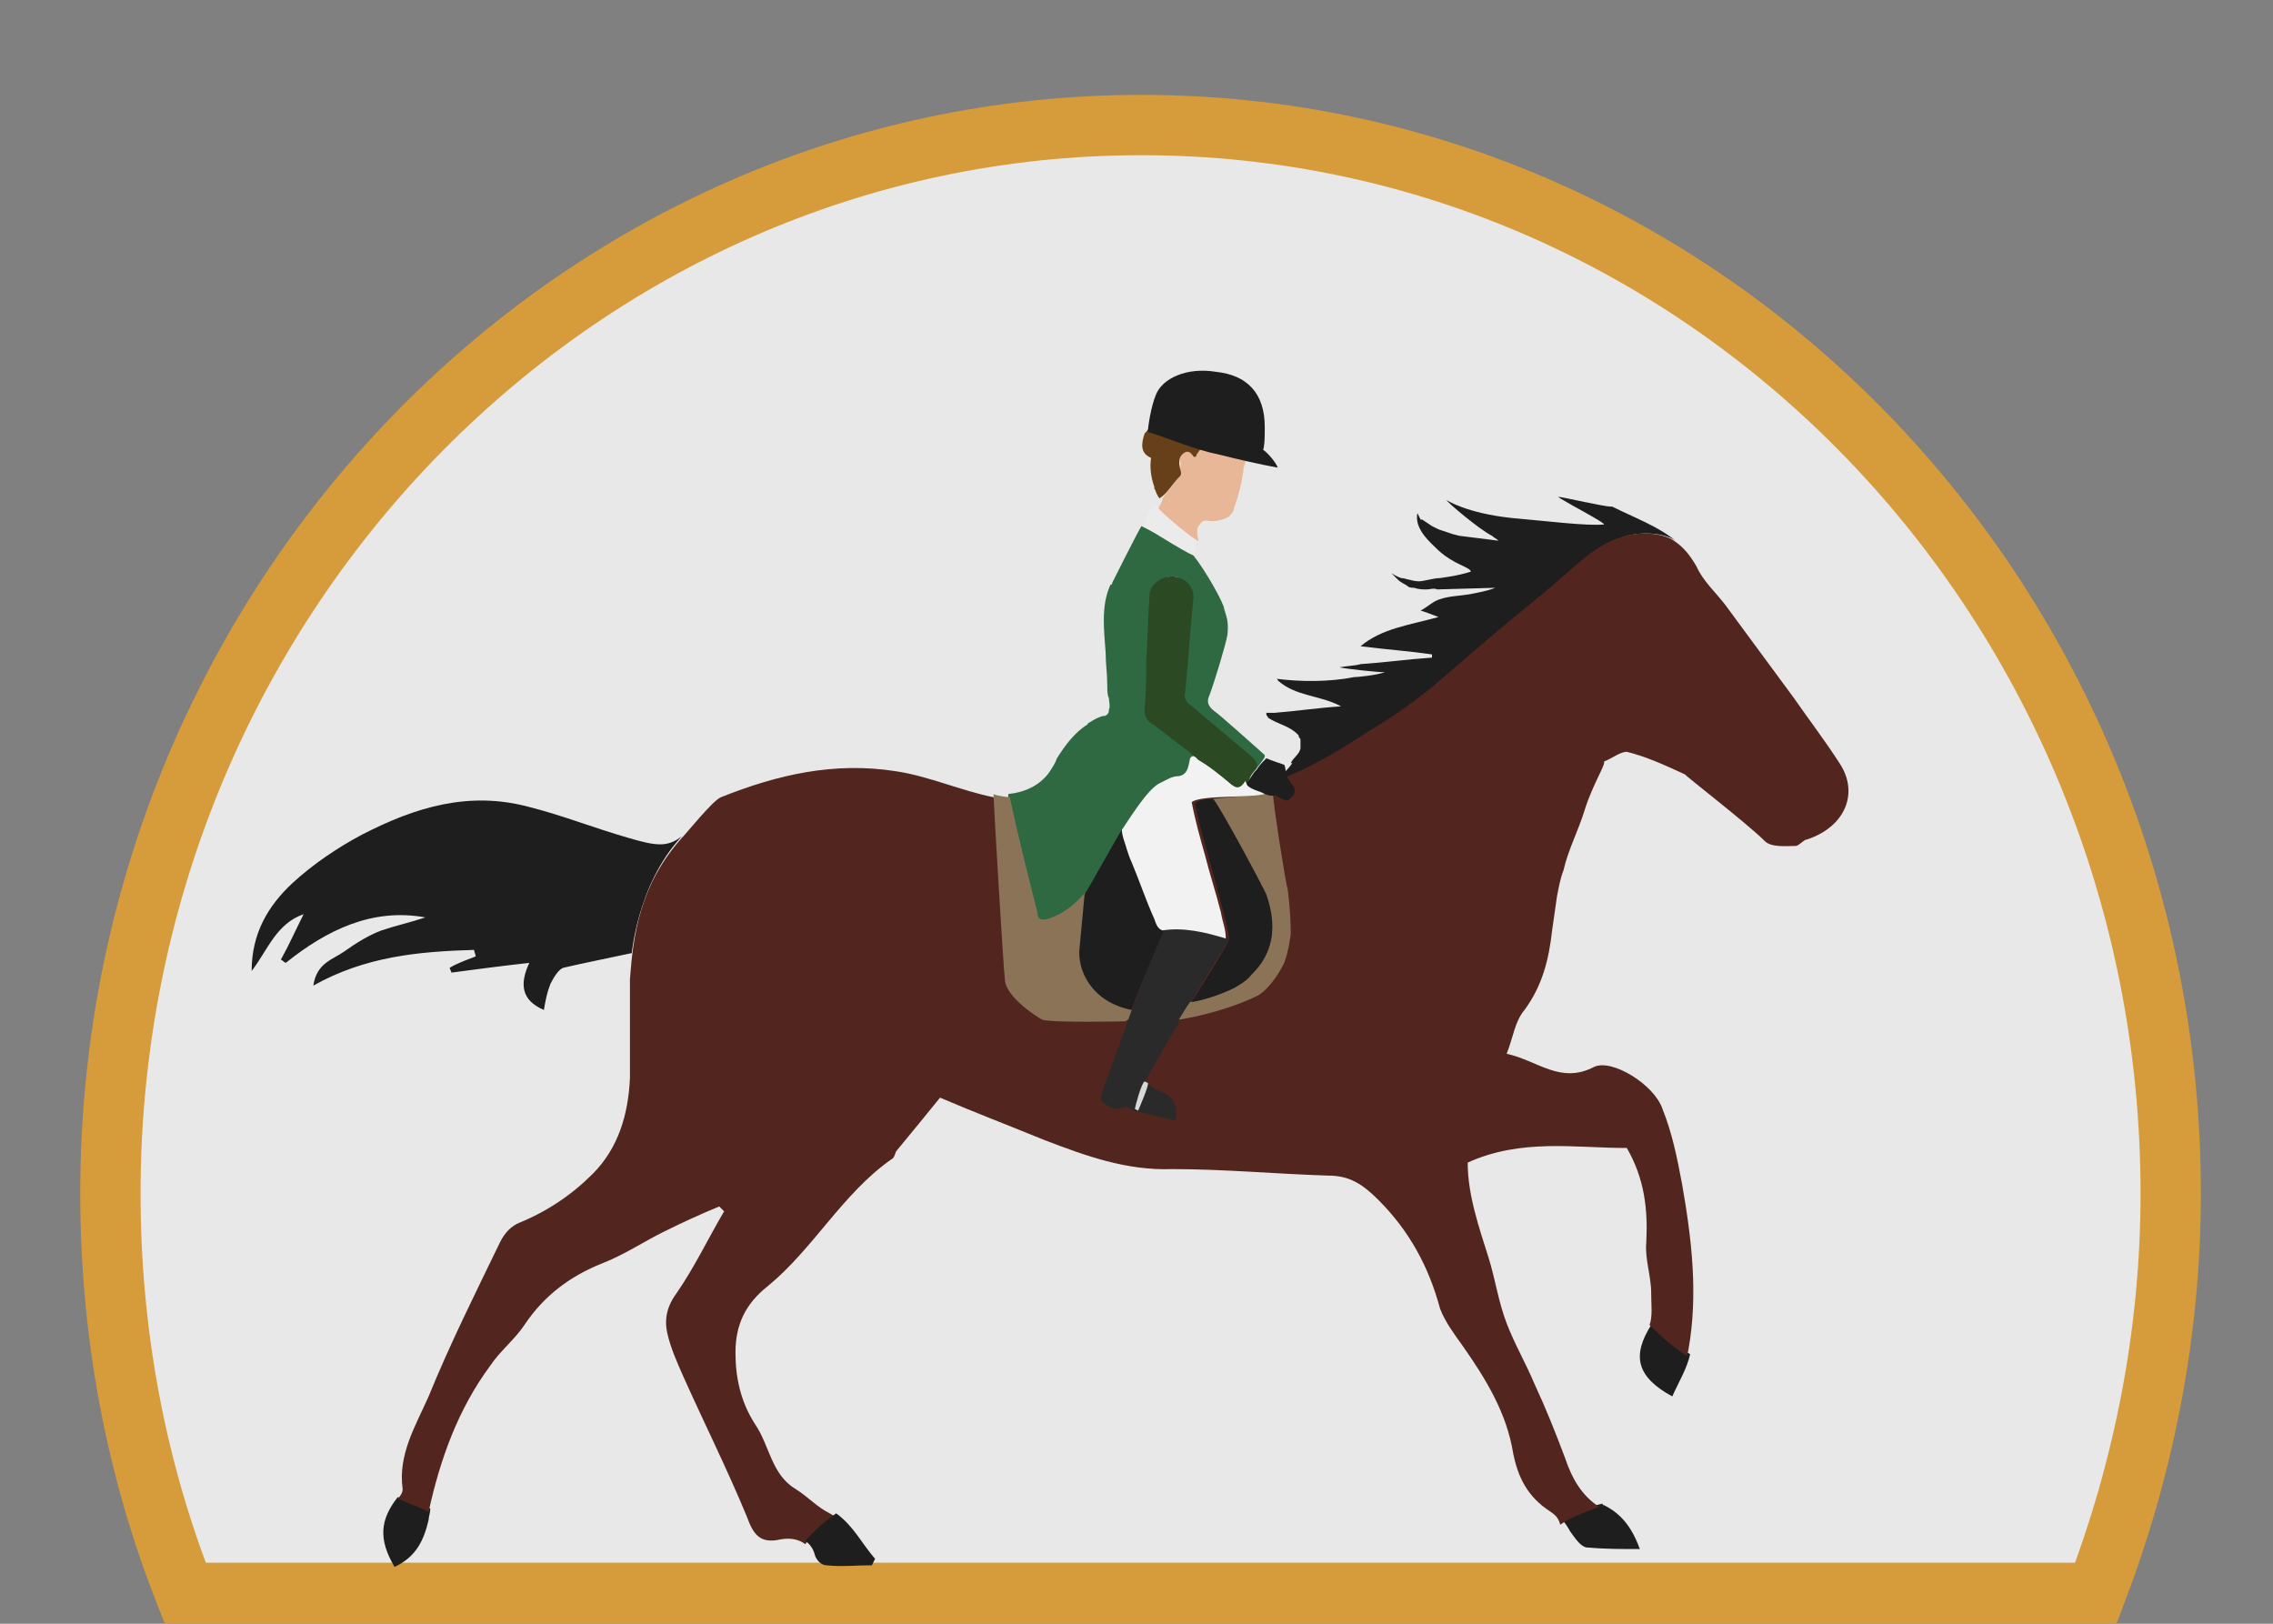<?xml version="1.0" encoding="utf-8"?>
<!-- Generator: Adobe Illustrator 23.0.3, SVG Export Plug-In . SVG Version: 6.00 Build 0)  -->
<svg version="1.1" id="bet3" xmlns="http://www.w3.org/2000/svg" xmlns:xlink="http://www.w3.org/1999/xlink" x="0px" y="0px"
	 viewBox="0 0 140 100" style="enable-background:new 0 0 140 100;" xml:space="preserve">
<rect x="0" y="0" width="140" height="100" fill="#808080" stroke="none"/>
<style type="text/css">
	.st0{fill:#E8E8E8;stroke:#D69B3A;stroke-width:3.715;stroke-miterlimit:10;}
	.st1{fill:#1E1E1E;}
	.st2{opacity:0.56;fill:#999999;enable-background:new    ;}
	.st3{fill:#52261F;}
	.st4{fill:#2E6942;}
	.st5{fill:#8B7357;}
	.st6{fill:#E8B797;}
	.st7{fill:#ECEBEB;}
	.st8{fill:#2A2A2A;}
	.st9{fill:#673F19;}
	.st10{fill:#2B4A23;}
	.st11{fill:#F3F2F2;}
	.st12{fill:#D7D9D7;}
</style>
<g id="clickHorse">
</g>
<g>
	<g>
		<path class="st0" d="M70.3,7.7c-35,0-63.5,29.5-63.5,65.8c0,8.7,1.6,17,4.6,24.6h117.7c2.9-7.6,4.6-15.9,4.6-24.6
			C133.7,37.2,105.3,7.7,70.3,7.7z"/>
	</g>
	<g>
		<g>
			<path class="st1" d="M38.7,51.6c-2.1-0.6-4.1-1.4-6.1-1.9c-3.7-1-7,0-10.3,1.7c-1.5,0.8-3,1.8-4.3,3c-1.5,1.4-2.5,3.1-2.5,5.4
				c1-1.3,1.5-2.9,3.2-3.5c-0.5,1-0.9,1.9-1.4,2.8c0.2,0.1,0.1,0.1,0.3,0.2c2.5-2,5.3-3.4,8.6-2.8c-0.9,0.3-1.8,0.5-2.7,0.8
				c-0.8,0.3-1.6,0.8-2.3,1.3c-0.7,0.5-1.7,0.7-1.9,2.1c3.2-1.8,6.5-2.1,9.9-2.2c0,0.1,0.1,0.3,0.1,0.4c-0.5,0.2-1.1,0.4-1.6,0.7
				c0,0.1,0.1,0.2,0.1,0.3c1.5-0.2,3-0.4,4.8-0.6c-0.6,1.3-0.5,2.3,0.9,2.9c0.1-0.6,0.2-1.1,0.4-1.6c0.2-0.4,0.5-0.9,0.8-1
				c1.3-0.3,2.8-0.6,4.2-0.9c0,0.5,0.2-4.1,3.1-7.2C41.1,52.2,40.4,52.1,38.7,51.6z"/>
			<g>
				<path class="st1" d="M95.2,36.5c2.5-2.1,3-2.8,4.7-3.4c1.1-0.4,2.6-0.3,3.3,0.2c-1.1-0.9-2.5-1.4-3.9-2.1c0,0,0,0-0.1,0
					c-0.4,0-3-0.6-3.2-0.6c-0.1,0,0.3,0.2,0.8,0.5c0.9,0.5,2,1.1,2,1.2c-1.1,0.1-3.4-0.2-5.7-0.4c-2.8-0.3-4-1.1-4-1.1
					c0,0.1,2,1.8,2.8,2.2c0.1,0.1,0.3,0.2,0.4,0.3l-1.6-0.2L89.9,33l-0.4-0.1l-0.3-0.1l-0.3-0.1l-0.3-0.1l-0.4-0.2l-0.3-0.2
					l-0.3-0.2L87.5,32l-0.1-0.2l-0.1-0.2c-0.2,1,0.8,1.8,1.3,2.3c1,0.9,1.9,1,2,1.3c-0.6,0.2-1.2,0.3-1.9,0.4c-0.4,0-1,0.2-1.3,0.2
					c0,0-0.3,0-0.6-0.1c-0.1,0-0.3-0.1-0.5-0.1c-0.3-0.1-0.6-0.3-0.6-0.3s0.2,0.2,0.4,0.4c0.2,0.2,0.5,0.3,0.6,0.4
					c0.1,0.1,0.3,0.1,0.4,0.1c0.3,0.1,0.5,0.1,0.8,0.1c0.1,0,0.5-0.1,0.6,0l3.6-0.1c-0.5,0.2-1.1,0.3-1.6,0.4
					c-0.6,0.1-1.2,0.1-1.8,0.3c-0.4,0.1-0.8,0.5-1.2,0.7c0.3,0.1,0.6,0.2,1.1,0.4c-1.8,0.5-3.5,0.7-4.8,1.8c1.6,0.2,3,0.3,4.4,0.5
					c0,0.1,0,0.1,0,0.2c-1.5,0.1-2.9,0.3-4.4,0.4c-0.3,0.1-0.8,0.1-1.3,0.2c0.5,0.1,2.3,0.3,2.8,0.3c-0.6,0.2-1.7,0.3-1.9,0.3
					c-1.5,0.3-3.3,0.3-4.8,0.1c0.1,0,0.1,0.1,0.1,0.1c1.1,1,2.6,0.9,3.9,1.6c-1.5,0.1-2.8,0.3-4.1,0.4c-0.1,0-0.3,0-0.5,0
					c0,0,0,0.1,0,0.1c0,0.1,0.1,0.1,0.1,0.2c0.6,0.4,1.3,0.5,1.8,1c0.1,0.1,0.1,0.1,0.1,0.2c0,0,0,0,0,0c0.1,0.1,0.1,0.1,0.1,0.2
					c0,0.1,0,0.3,0,0.5c-0.1,0.4-0.4,0.5-0.6,0.9c0,0,0,0,0,0c0,0,0,0,0,0s0,0,0,0c0,0,0,0,0.1,0c-0.5,0.7-1.1,1.1-1.8,1.4
					c3.1-0.8,5.9-2.9,7.4-3.8C88.6,42.4,88.9,41.6,95.2,36.5z"/>
				<path class="st2" d="M76.9,48.5c0,0,0.1,0,0.1,0.1c0.2-0.1,0.4-0.1,0.6-0.3C77.4,48.4,77.2,48.5,76.9,48.5z"/>
				<path class="st1" d="M101.7,81.6c-1.2,1.9-0.9,3.2,1.3,4.4c0.4-0.9,0.9-1.7,1.1-2.6C103.3,82.9,102.5,82.2,101.7,81.6
					C101.8,81.5,101.7,81.5,101.7,81.6z"/>
				<path class="st1" d="M96.7,94.3c0.3,0.4,0.6,0.9,1,1c1.1,0.1,2.1,0.1,3.3,0.1c-0.5-1.4-1.2-2.2-2.2-2.7c0,0-0.1,0-0.1-0.1
					c-0.9,0.2-1.7,0.6-2.4,1.1C96.4,93.8,96.6,94.1,96.7,94.3z"/>
				<path class="st1" d="M24.5,92.2c-1.1,1.4-1.2,2.6-0.2,4.3c1.3-0.6,1.8-1.6,2.1-2.9c0-0.2,0.1-0.4,0.1-0.7
					C25.8,92.7,25.1,92.4,24.5,92.2C24.5,92.2,24.5,92.2,24.5,92.2z"/>
				<path class="st3" d="M113.3,47c-0.9-1.4-1.9-2.7-2.8-4c-1.4-1.9-2.8-3.8-4.2-5.7c-0.6-0.8-1.4-1.5-1.8-2.4
					c-0.4-0.7-0.8-1.2-1.4-1.6c-0.7-0.5-2.2-0.6-3.3-0.2c-1.7,0.6-2.2,1.3-4.7,3.4c-6.3,5.1-6.6,5.9-10.1,8.1
					c-1.5,0.9-4.2,2.9-7.4,3.8c-0.2,0.1-0.4,0.2-0.6,0.3c-0.3,0.1-0.6,0.1-0.8,0.2c0,0-10,0.6-10.1,0.6c-0.8-0.1-1.5-0.1-2.2-0.1
					c-0.9-0.1-1.8-0.1-2.7-0.3c-2-0.4-4-1.3-6-1.6c-3.8-0.6-7.3,0.2-10.8,1.6c-0.5,0.2-2.1,2.2-2.4,2.5c-2.6,2.9-3,6-3.2,8.7
					c0,2.1,0,4.1,0,6.1c-0.1,2.2-0.7,4.3-2.3,5.9c-1.3,1.3-2.8,2.3-4.5,3c-0.5,0.2-0.9,0.6-1.2,1.2c-1.5,3.1-3.1,6.3-4.4,9.5
					c-0.8,1.8-1.9,3.6-1.6,5.7c0,0.2-0.1,0.4-0.3,0.6c0.7,0.3,1.3,0.5,1.9,0.8c0.7-3.2,1.8-6.3,3.8-9c0.6-0.9,1.5-1.6,2.1-2.5
					c1.2-1.8,2.8-3,4.8-3.8c1.3-0.5,2.5-1.3,3.7-1.9c1.2-0.6,2.3-1.1,3.5-1.6c0.1,0.1,0.1,0.1,0.3,0.3c-1,1.7-1.8,3.4-2.9,5
					c-0.6,0.8-0.8,1.6-0.6,2.5c0.2,0.9,0.6,1.8,1,2.7c1.3,2.9,2.7,5.7,3.9,8.6c0.4,1.1,0.8,1.7,2.1,1.4c0.6-0.1,1.1,0,1.5,0.3
					c0.6-0.8,1.2-1.3,2-1.6c-0.2-0.1-0.3-0.2-0.5-0.3c-0.8-0.4-1.3-1-2.1-1.5c-1.5-0.9-1.6-2.7-2.5-4c-0.9-1.4-1.2-2.9-1.2-4.4
					c0-1.7,0.6-3,2-4.1c2.8-2.3,4.6-5.7,7.6-7.8c0.2-0.1,0.2-0.3,0.3-0.5c0.9-1.1,1.9-2.3,2.7-3.3c2.1,0.9,4.2,1.7,6.4,2.6
					c2.6,1,5.1,1.9,7.9,1.8c3.2,0,6.4,0.3,9.6,0.4c1.3,0,2.1,0.5,3.1,1.5c1.9,1.9,3.1,4.1,3.8,6.7c0.3,0.8,0.9,1.6,1.4,2.3
					c1.4,2,2.7,4.1,3.1,6.6c0.3,1.5,0.9,2.7,2.3,3.6c0.3,0.2,0.5,0.4,0.6,0.8c0.7-0.5,1.6-0.8,2.4-1.1c-1.1-0.7-1.7-1.8-2.1-3
					c-0.6-1.6-1.2-3.1-1.9-4.6c-0.5-1.2-1.2-2.4-1.7-3.7c-0.5-1.3-0.7-2.7-1.1-4c-0.6-1.9-1.3-3.9-1.3-5.9c3.3-1.5,6.6-0.9,9.8-0.9
					c1.1,1.9,1.3,3.8,1.2,5.8c-0.1,1,0.3,2.1,0.3,3.1c0,0.7,0.1,1.5-0.1,2c0.7,0.7,1.5,1.4,2.3,1.9c0-0.1,0.1-0.3,0.1-0.4
					c0.6-3.4,0.2-6.8-0.4-10.2c-0.3-1.6-0.6-3.1-1.2-4.6c-0.5-1.5-3.1-3.1-4.2-2.6c-2.1,1.1-3.5-0.4-5.4-0.8c0.4-1,0.5-2,1.1-2.7
					c1.1-1.5,1.5-3.1,1.7-4.9c0.1-0.7,0.2-1.4,0.3-2.1c0.1-0.5,0.2-1.1,0.4-1.6c0.3-1.3,0.9-2.4,1.3-3.7c0.5-1.6,1.3-2.8,1.2-3
					c0.5-0.2,1-0.6,1.4-0.6c1.2,0.3,2.3,0.8,3.6,1.4c-0.1,0,3.8,3,4.9,4.1c0.4,0.4,1.3,0.3,1.9,0.3c0.2,0,0.5-0.4,0.7-0.4
					C113.7,50.9,114.5,48.8,113.3,47z"/>
				<path class="st1" d="M49.6,94.9c0.3,0.2,0.5,0.5,0.6,0.9c0.1,0.3,0.4,0.6,0.7,0.6c0.9,0.1,1.9,0,2.8,0c0.1-0.2,0.1-0.2,0.2-0.4
					c-0.8-0.9-1.3-2-2.4-2.8C50.8,93.7,50.2,94.2,49.6,94.9z"/>
			</g>
		</g>
		<g>
			<path class="st4" d="M77.9,46.6C77.9,46.6,77.9,46.6,77.9,46.6C77.9,46.6,77.9,46.6,77.9,46.6c0-0.1,0-0.1,0-0.1
				c0,0-2.9-2.6-3.1-2.7c-0.4-0.3-0.5-0.6-0.3-1c0.3-0.8,1-3.1,1.1-3.7c0.1-0.9-0.1-1.2-0.2-1.6c0-0.3-1.1-2.3-1.9-3.3
				c-0.3-0.4-2.4-1.4-3.2-1.8c-0.4,0.7-1.8,3.5-1.8,3.5c0,0.1,0,0.1-0.1,0.1c-0.6,1.3-0.4,2.8-0.3,4.2c0,0.7,0.1,1.3,0.1,2
				c0,0.3,0,0.6,0.1,0.8c0,0.2,0.1,0.5,0,0.7c0,0.1,0,0.2-0.1,0.3l0,0c-0.1,0.1-0.2,0.1-0.3,0.1c-0.3,0.1-0.5,0.2-0.8,0.4
				c0,0-0.1,0-0.1,0.1c-0.8,0.5-1.4,1.3-1.9,2.1c-0.1,0.3-0.3,0.6-0.5,0.9c-0.6,0.8-1.5,1.2-2.5,1.3c0,0,0,0,0,0.1s0,0.1,0,0.1
				c-0.1,0.2-0.1,0.4,0,0.6c0.5,2.1,1,4.3,1.6,6.4c0.2,0.8,0.4,0.9,1.1,0.6c0.9-0.3,2.4-1.6,3.8-4.6c0.1-0.1,2.1-3.5,2.8-3.8
				c0.6-0.3,1-0.4,1.4-0.5c0.6-0.2,0.7-0.5,0.7-1.1c0-0.3-0.2-0.5-0.4-0.8c-0.6-0.5-1.3-1-1.9-1.4c-0.4-0.3-0.5-0.6-0.5-1.1
				c0.1-2.2,0.2-4.4,0.3-6.6c0-0.7,0.6-1.3,1.2-1.3c0.7,0,1.1,0.6,1.1,1.3c0,1.1-0.2,2.2-0.3,3.4c-0.1,0.8-0.1,1.5-0.2,2.3
				c-0.1,0.5,0.2,0.8,0.5,1.1c1.1,0.9,2.2,1.8,3.3,2.8c0.2,0.2,0.5,0.8,0.6,1.1C77.2,47.6,77.9,46.7,77.9,46.6z"/>
			<path class="st5" d="M69.7,62c-0.2-0.3-0.6-0.3-0.9-0.4c-1.5-0.6-2.4-2-2.1-3.6c0.1-0.8,0.3-2.8,0.1-3c-0.6,0.7-1.3,1.3-2.3,1.6
				c-0.4,0.1-0.6,0-0.6-0.4c-0.6-2.4-1.2-4.7-1.7-7.1c-0.1,0-0.9-0.1-1-0.2c0,0.1,0,0.1,0,0.2c0,0.3,0.6,10.6,0.7,11.3
				c0.1,1,1.9,2.2,2.3,2.4c0.6,0.2,5.1,0.1,5.1,0.1C69.7,62.7,69.8,62.4,69.7,62z"/>
			<path class="st6" d="M73.9,32.3c0.1-0.2,0.3-0.3,0.7-0.2c0.4,0,0.8-0.1,1.1-0.3c0.1-0.1,0.3-0.3,0.3-0.5c0.3-0.8,0.5-1.6,0.6-2.5
				c0.3-0.9,0.2-1.1-0.6-1.3c-0.5-0.1-1-0.4-1.5-0.4c-0.2,0-0.3,0.2-0.4,0.3c-0.2,0.3-0.3,0.6-0.8,0.4c-0.3-0.2-0.7,0.2-0.6,0.6
				c0.1,0.9-0.4,1.4-0.9,2c-0.1,0.1-0.1,0.2-0.2,0.3c0,0.2-0.1,0.3-0.2,0.5c-0.1,0.2-0.1,0.4,0.1,0.5c0.4,0,1.6,1.6,2.3,1.6
				c0-0.1,0-0.1,0-0.1C73.7,32.8,73.7,32.5,73.9,32.3z"/>
			<path class="st7" d="M73.7,33.3c0,0,0-0.1-0.1-0.1c-0.5-0.3-2.4-1.9-2.4-2.1c0,0-0.1,0-0.1,0.1h0c-0.5,0.3-0.6,1-0.7,1.2
				c0.7,0.4,3.2,2,3.2,1.8C73.6,34.1,73.7,33.4,73.7,33.3z"/>
			<path class="st8" d="M72.2,67.7c-0.3-0.3-0.5-0.4-1-0.6c-0.2-0.1-0.4-0.4-0.7-0.4c0.4-0.9,4.8-8.3,5.2-8.8c0-0.1-0.1-0.1-0.1-0.2
				C74.4,57,73,56.9,71.8,57c-0.4,0.1-3.6,9.6-3.7,9.6C68,66.8,68,67,67.9,67.2c0,0-0.1,0.5-0.1,0.6c0,0,0.4,0.3,0.6,0.4
				c0.2,0.1,0.5,0.1,0.8,0c0.3-0.1,0.6,0.2,0.6,0.2c0,0,2.5,0.6,2.6,0.6C72.4,68.9,72.6,68.3,72.2,67.7z"/>
			<path class="st9" d="M72.3,26.1L72.3,26.1c-0.4-0.5-0.9-0.3-1.3,0c-0.2,0.2-0.3,0.4-0.5,0.6c-0.2,0.6-0.3,1.2,0.4,1.5
				c-0.1,0.6,0,1.2,0.2,1.8c0,0,0,0,0,0.1c0.1,0.1,0.1,0.3,0.2,0.4c0,0,0,0,0,0c0,0.1,0.1,0.1,0.1,0.2c0.5-0.3,0.8-0.9,1.3-1.4
				c0.1-0.2,0-0.3,0-0.4c-0.1-0.3-0.1-0.7,0.1-0.9c0.3-0.3,0.5-0.2,0.7,0.1c0.1,0.1,0.2,0,0.2-0.1c0.2-0.3,0.4-0.5,0.5-0.8
				C73.7,26.8,73,26.5,72.3,26.1z"/>
			<path class="st5" d="M79.3,54.7L79.3,54.7c-0.1-0.2-0.9-5.3-0.9-5.9c-0.4,0.1-1.7,0.2-3.7,0.4c0.2,0.2,2.7,4.8,2.8,5.1
				c0.3,0.7,0.7,1.4,0.8,2.2c0.2,1.3-0.2,2.5-1.1,3.4c-0.3,0.3-0.8,0.6-1.1,0.9c-0.1,0.1-2.2,0.9-2.8,0.9c-0.2,0.3-0.4,0.6-0.7,1.1
				c2.4-0.4,4.1-1.1,4.9-1.5c0.8-0.5,1.4-1.6,1.6-2c0,0,0,0,0,0c0.3-0.8,0.4-1.8,0.4-1.8C79.5,56,79.3,54.7,79.3,54.7z"/>
			<path class="st10" d="M77.4,47.3c0.1-0.3-0.1-0.5-0.3-0.7c-1.3-1.1-2.5-2.1-3.8-3.2c-0.3-0.2-0.4-0.5-0.3-0.8
				c0.2-1.9,0.3-3.8,0.5-5.7c0.1-0.7-0.5-1.4-1.3-1.4c-0.7,0-1.4,0.5-1.4,1.2c-0.1,1.3-0.1,2.6-0.2,3.9c0,1,0,2-0.1,3
				c0,0.5,0.1,0.8,0.5,1c0.7,0.5,1.4,1.1,2.1,1.6c0.2,0.1,0.2,0.2,0.5,0.5c0.8,0.5,1.5,1,2.2,1.6c0.6,0.4,0.7,0.4,1.1-0.1
				C77,47.7,77.2,47.6,77.4,47.3z"/>
			<path class="st1" d="M71.7,57.3c-0.6-1.2-1-2.4-1.5-3.6c-0.1-0.2-0.2-0.5-0.3-0.7c-0.1,0-0.6-1.6-0.8-1.9c-0.1,0.1-2.1,3.7-2.3,4
				c-0.1,1.1-0.2,2.1-0.3,3.2c-0.2,1.4,0.7,3.4,3.2,3.9C69.9,61.4,71.6,57.5,71.7,57.3z"/>
			<path class="st11" d="M76.7,48.1c-0.3,0.5-0.6,0.5-1,0.1c-0.6-0.5-1.2-1-1.9-1.4c-0.1-0.1-0.3-0.4-0.5-0.1
				c-0.1,0.4-0.1,1-0.7,1.1c-0.4,0-0.7,0.2-1.1,0.4c-0.8,0.3-2.1,2.5-2.4,2.9c0,0.4,0.2,0.8,0.3,1.2c0.1,0.3,0.2,0.6,0.3,0.8
				c0.5,1.2,0.9,2.4,1.4,3.5c0.1,0.3,0.2,0.6,0.5,0.7c1.3-0.2,2.6,0.1,3.9,0.5c0-0.6-0.2-1-0.3-1.6c-0.3-1.2-0.7-2.4-1-3.6
				c-0.2-0.7-0.6-2.1-0.8-3.2c0.6-0.5,4.3-0.2,4.7-0.6C78.1,48.6,76.9,48.7,76.7,48.1z"/>
			<path class="st1" d="M73.6,49.5c0.5,2.4,2.2,7.8,2.1,8.4c-0.4,0.8-1.9,3.2-2.3,3.8c0.4,0,3-0.7,3.7-1.7c1.3-1.3,1.6-2.9,0.9-4.9
				c-0.1-0.3-3.1-5.9-3.3-5.9C73.8,49.2,73.6,49.5,73.6,49.5z"/>
			<g>
				<path class="st12" d="M70.7,66.7c0,0-0.2-0.1-0.2-0.1c-0.2,0.1-0.6,1.6-0.6,1.7l0.2,0.1C70.1,68.4,70.8,66.8,70.7,66.7z"/>
			</g>
			<path class="st1" d="M79.5,48.2L79.5,48.2c-0.1-0.1-0.3-0.5-0.3-0.5l0,0c0,0,0-0.4-0.1-0.6c0,0-0.9-0.3-1.1-0.4l0,0c0,0,0,0,0,0
				s0,0,0,0l0,0c-0.3,0.3-0.4,0.4-0.6,0.7c-0.3,0.3-0.4,0.6-0.6,0.8c-0.1,0.2,0.3,0.4,0.9,0.6c0.2,0.1,0.4,0.2,0.6,0.2
				c0.1,0,0.1,0,0.2,0c0,0,0,0,0,0c0-0.1,0.1,0,0.1,0c0,0,0.5,0.3,0.6,0.3l0,0c0,0,0.1,0,0.1,0s0,0,0,0
				C80.2,48.7,79.5,48.3,79.5,48.2z"/>
			<path class="st1" d="M77.8,27.7c0.1-0.3,0.1-0.8,0.1-1.4c0-2.1-1.1-3.2-3-3.4c-1.8-0.3-3.3,0.4-3.7,1.4c-0.3,0.7-0.5,2-0.5,2.3
				c1.3,0.4,2.9,1.1,4.4,1.4c1.2,0.3,2.5,0.6,3.6,0.8C78.6,28.5,78.1,27.9,77.8,27.7z"/>
		</g>
	</g>
</g>
</svg>

